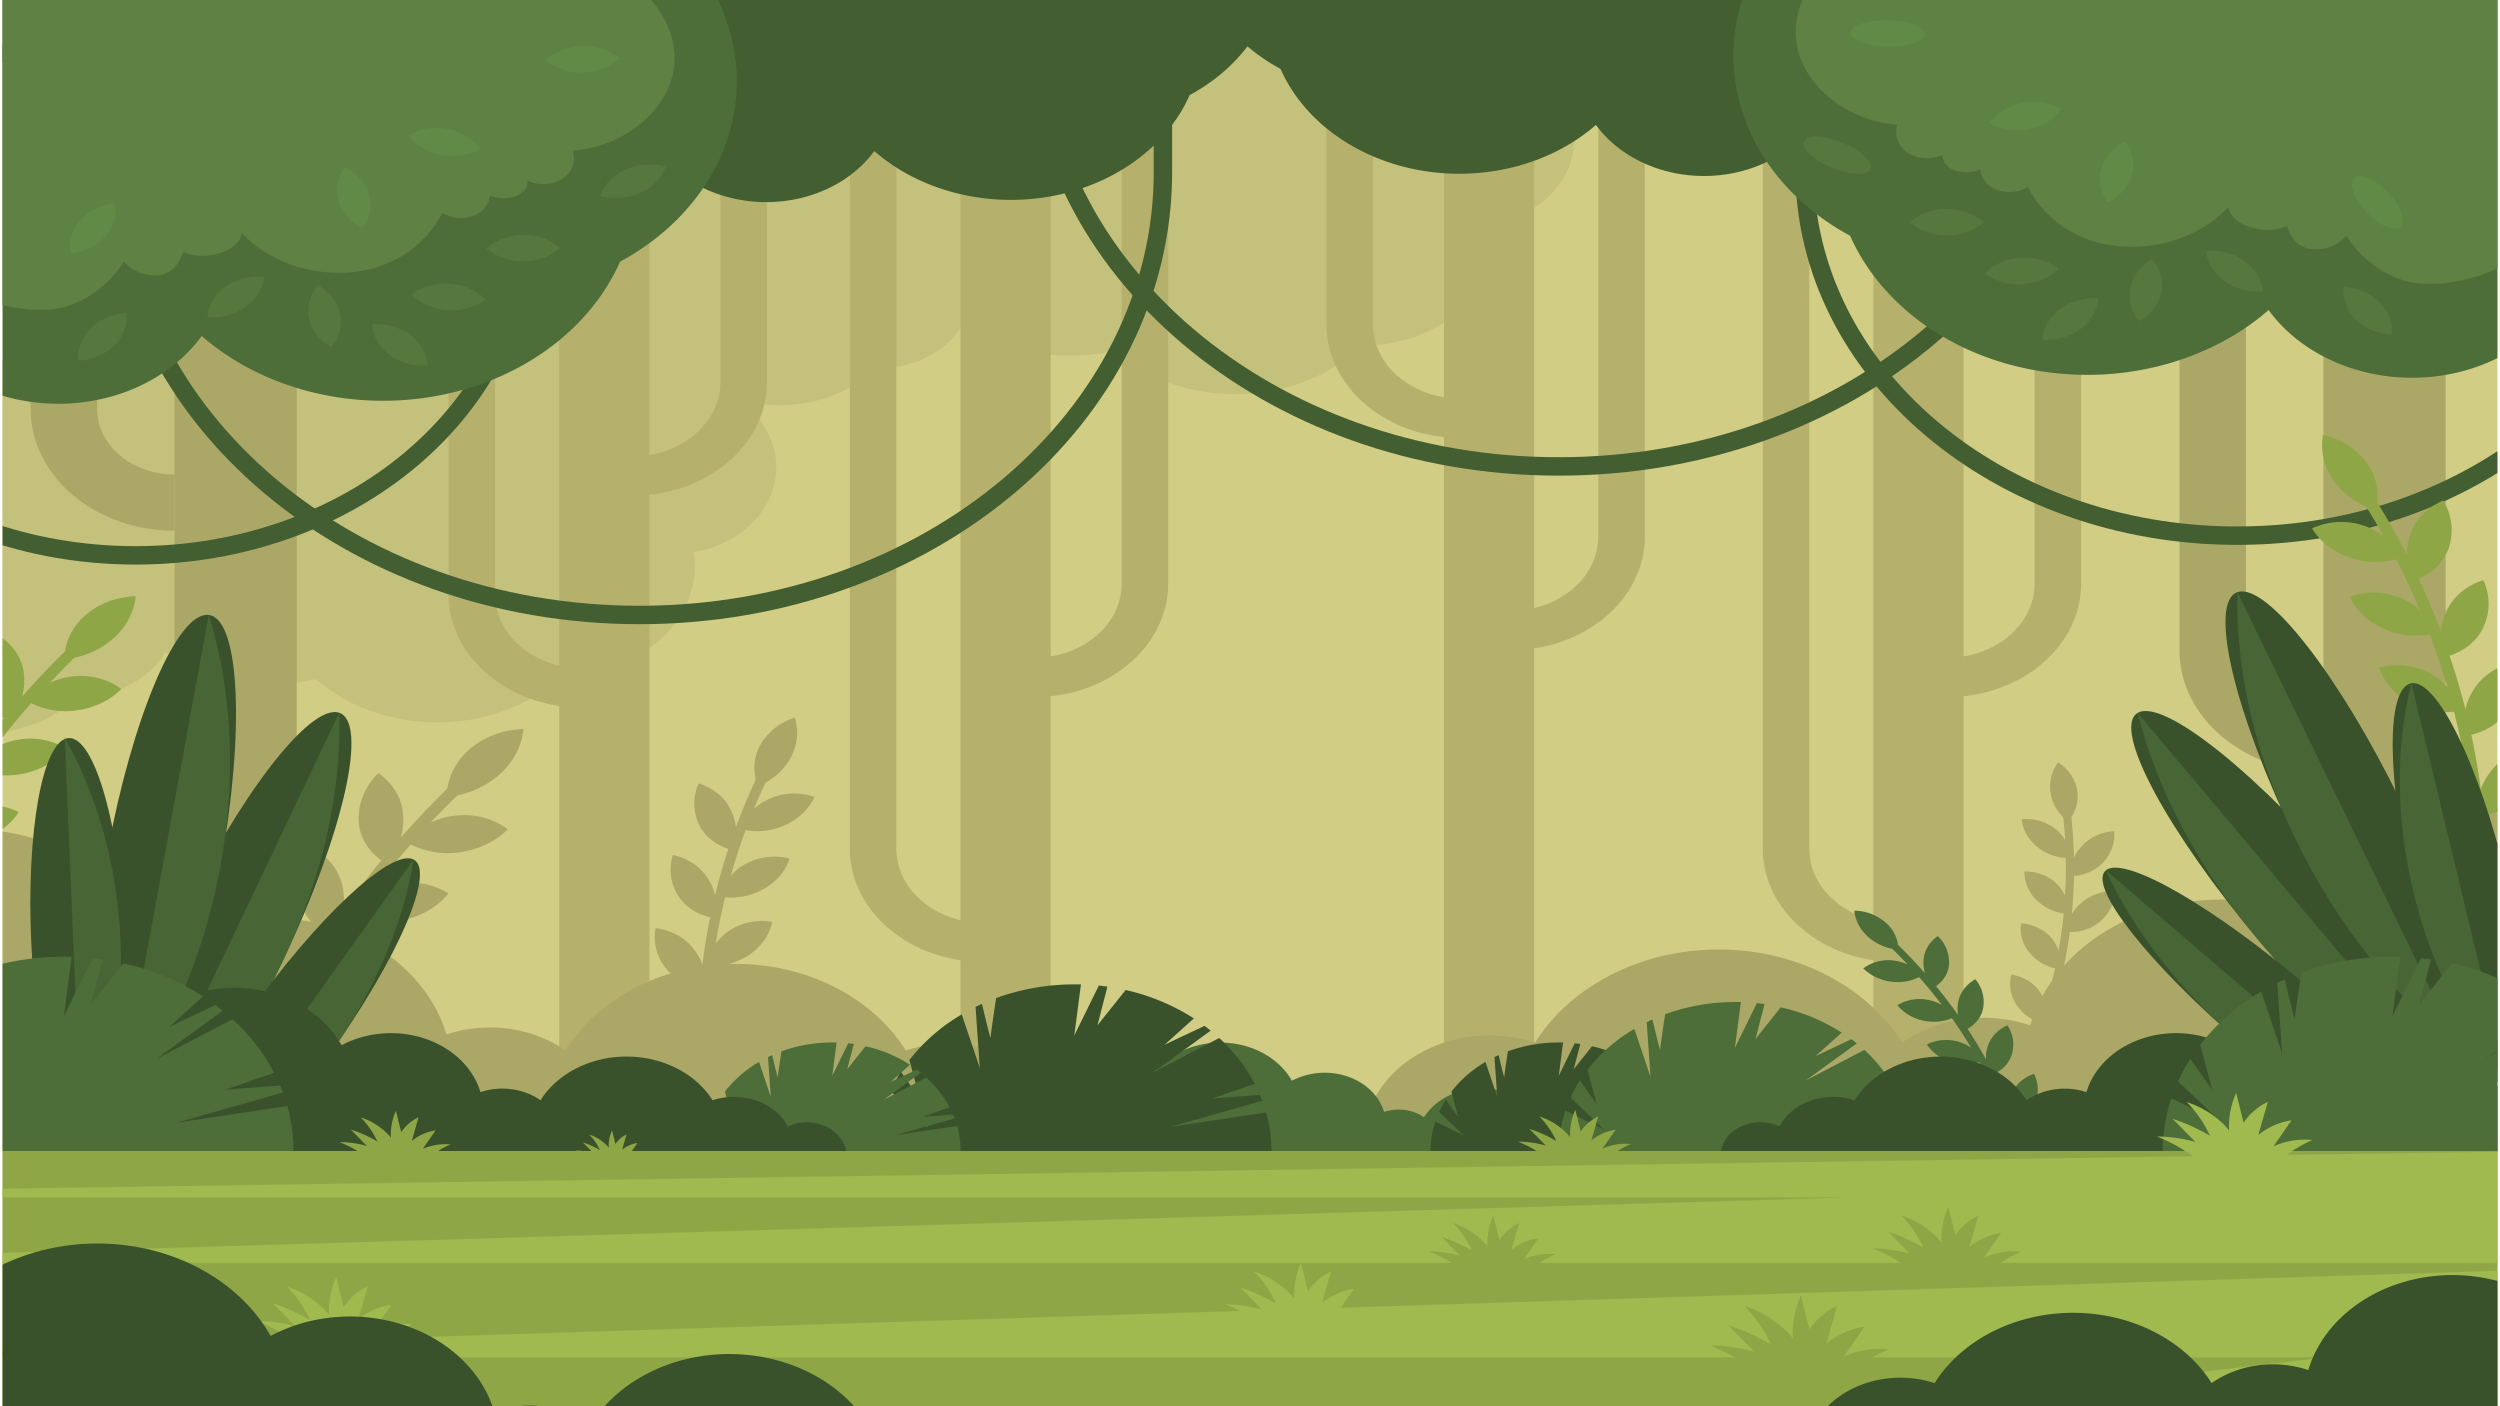 <svg xmlns="http://www.w3.org/2000/svg" xmlns:xlink="http://www.w3.org/1999/xlink" width="1920" height="1080" viewBox="0 0 1920 1080">
  <defs>
    <clipPath id="clip-path">
      <rect id="Rectangle_1385" data-name="Rectangle 1385" width="1920" height="1080" transform="translate(194 34)" fill="#fff" stroke="#707070" stroke-width="1"/>
    </clipPath>
    <clipPath id="clip-path-2">
      <rect id="Rectangle_1394" data-name="Rectangle 1394" width="1916" height="1080" transform="translate(0 0)" fill="none"/>
    </clipPath>
  </defs>
  <g id="Mask_Group_19" data-name="Mask Group 19" transform="translate(-194 -34)" clip-path="url(#clip-path)">
    <g id="OBJECTS" transform="translate(196 34)">
      <g id="Group_845" data-name="Group 845" transform="translate(0 0)" clip-path="url(#clip-path-2)">
        <rect id="Rectangle_1386" data-name="Rectangle 1386" width="1916" height="1080" transform="translate(0 0)" fill="#d1cd84"/>
        <path id="Path_1697" data-name="Path 1697" d="M1171.941,744.358c-56.809-.06-102.84-39.011-102.9-87.07V-79.164h35.746V657.4c.028,31.368,30.072,56.794,67.151,56.83Z" transform="translate(282.744 -5.487)" fill="#b5b16d"/>
        <path id="Path_1698" data-name="Path 1698" d="M1181.054,537.6v-30.24c37.093-.024,67.159-25.45,67.2-56.83V-32.078H1284V450.531c-.071,48.071-46.125,87.022-102.947,87.07Z" transform="translate(312.314 -2.223)" fill="#b5b16d"/>
        <rect id="Rectangle_1387" data-name="Rectangle 1387" width="69.321" height="1116.547" transform="translate(1436.736 -106.056)" fill="#b5b16d"/>
        <path id="Path_1699" data-name="Path 1699" d="M1245.1,653.26a29.957,29.957,0,0,1-9.243-21.946c9.445-.094,18.463,3.325,24.664,9.353a28.6,28.6,0,0,1,6.511,9.31q.894-14.494.562-29.052a38.151,38.151,0,0,1-21.958-8.51c-6.862-5.59-11.067-13.113-11.822-21.146a36.077,36.077,0,0,1,25.66,7.257,30.245,30.245,0,0,1,7.66,8.64q-.51-8.64-1.43-17.28c-11.9-11.986-13.507-29.034-4.009-42.465,15.224,10.041,19.556,27.958,10.213,42.25q1.685,15.53,1.992,31.082a35.41,35.41,0,0,1,6.638-9.526c5.9-6.341,14.71-10.266,24.23-10.8.9,8.942-2.368,17.828-9.115,24.754a33.556,33.556,0,0,1-21.728,9.461c-.153,9.807-.715,19.613-1.66,29.354a36.352,36.352,0,0,1,7.66-8.878,37.281,37.281,0,0,1,25.533-8.64c-.148,8.947-4.46,17.485-12,23.76a34.639,34.639,0,0,1-22.724,7.56q-1.992,14.58-5.107,29.009a38.536,38.536,0,0,1,8.707-8.165,38.151,38.151,0,0,1,26.324-6.48c-1.225,8.866-6.515,16.972-14.732,22.572a35.662,35.662,0,0,1-23.516,5.594q-3.728,14.342-8.553,28.469a40.06,40.06,0,0,1,9.651-7.409,38.818,38.818,0,0,1,26.962-4.32c-2.279,8.733-8.512,16.363-17.362,21.255a36.313,36.313,0,0,1-24.052,3.586,401.49,401.49,0,0,1-45.141,84.694l-5.49-2.722a393.4,393.4,0,0,0,49.252-96.466,33.983,33.983,0,0,1-17.873-13.63,28.447,28.447,0,0,1-4.008-23.263c9.272,1.509,17.3,6.369,21.984,13.306a26.386,26.386,0,0,1,4.187,10.217q4.238-14.04,7.379-28.3a35.536,35.536,0,0,1-19.533-12.01,28.887,28.887,0,0,1-6.587-22.572c9.391.715,17.943,4.865,23.413,11.362a27.231,27.231,0,0,1,5.387,9.806q2.553-14.321,4.009-28.771a37.137,37.137,0,0,1-20.936-10.3Z" transform="translate(316.9 37.94)" fill="#aba867"/>
        <path id="Path_1700" data-name="Path 1700" d="M-160.975,434.723c-3.623,44.364,34.724,83.263,86.964,88.214A114.3,114.3,0,0,0-37.525,520.6C-21.712,534.4-.711,543.1,21.864,545.207c31.926,3.042,63.587-7.344,84.743-27.8,38.131.637,70.557-23.406,74.81-55.469a53.413,53.413,0,0,0,0-14.839c21.613-3.6,39.071-17.06,45.309-34.933s.221-37.2-15.614-50.15a59,59,0,0,0,2.094-9.5c2.273-17-3.539-34.067-16.154-47.438s-31-21.949-51.1-23.842a88.449,88.449,0,0,0-13.073-.281c-11.605-16.713-32.711-27.062-55.621-27.274s-44.279,9.743-56.314,26.237c-15.824-13.777-36.82-22.467-59.389-24.581-44.756-4.273-87.209,17.767-102.973,53.46-24.978,13.461-41.4,35.772-44.656,60.674-3.184,23.8,5.969,47.6,25.1,65.254Z" transform="translate(-48.758 17.581)" fill="#c4c17c"/>
        <path id="Path_1701" data-name="Path 1701" d="M67.513,396.773c-2.89,35.505,14.674,70,47.156,92.621s75.878,30.566,116.508,21.34c25.352,22,60.409,34.038,96.711,33.217s70.55-14.427,94.477-37.537c28.476.5,55.8-9.512,74.844-27.428s27.925-41.96,24.324-65.862c28.675-4.776,51.838-22.634,60.114-46.346s.293-49.35-20.717-66.536c8.388-26.544,1.184-54.882-19.363-76.162s-51.931-32.909-84.351-31.255c-15.446-22.125-43.437-35.812-73.808-36.09s-58.706,12.892-74.715,34.729c-31.112-27.016-76.4-38.689-120.031-30.937S109.117,194.376,93.479,229.7c-32.351,17.513-53.913,46.214-58.919,78.429s7.053,64.655,32.953,88.647Z" transform="translate(9.358 10.863)" fill="#c4c17c"/>
        <path id="Path_1702" data-name="Path 1702" d="M323.889,198.928c-2.186,26.765,11.054,52.773,35.542,69.82s57.206,23.03,87.831,16.062c19.074,16.613,45.485,25.727,72.852,25.141s53.2-10.821,71.254-28.23c21.49.381,42.109-7.178,56.474-20.7s21.051-31.676,18.311-49.711c21.619-3.6,39.082-17.068,45.315-34.947s.2-37.207-15.646-50.157c5.747-18.142,1.854-37.5-10.661-53.017S652.753,47.545,630.688,45.46a91.47,91.47,0,0,0-13.073-.259c-11.586-16.728-32.69-27.095-55.606-27.316s-44.294,9.736-56.328,26.236C482.232,23.749,448.092,14.945,415.2,20.788s-59.967,25.518-71.751,52.148c-24.412,13.186-40.685,34.827-44.458,59.121s5.342,48.756,24.9,66.829Z" transform="translate(79.237 1.239)" fill="#c4c17c"/>
        <path id="Path_1703" data-name="Path 1703" d="M552.387,161.01c-2.864,35.483,14.7,69.953,47.156,92.557s75.82,30.559,116.431,21.362c25.352,22,60.409,34.038,96.711,33.218s70.55-14.428,94.477-37.538c50.645.942,93.782-30.943,99.475-73.526a69.534,69.534,0,0,0-.179-19.678c28.682-4.768,51.853-22.629,60.125-46.346s.274-49.359-20.754-66.535c8.431-26.558,1.243-54.927-19.316-76.227s-51.977-32.932-84.423-31.254C928.3-62.916,904.168-76.186,877.009-78.75c-33.332-3.176-65.837,10.211-83.441,34.366C772.584-62.662,744.736-74.193,714.8-77c-59.307-5.63-115.547,23.566-136.472,70.848-32.381,17.514-53.963,46.235-58.966,78.473s7.084,64.7,33.024,88.69Z" transform="translate(137.342 -5.49)" fill="#c4c17c"/>
        <rect id="Rectangle_1388" data-name="Rectangle 1388" width="93.832" height="955.757" transform="translate(132.046 -46.678)" fill="#aba867"/>
        <path id="Path_1704" data-name="Path 1704" d="M127.14,410.658c-61.033-.071-110.486-41.917-110.556-93.55V-43.612H67.649v360.72c.028,27.789,26.643,50.314,59.491,50.35Z" transform="translate(4.906 -3.023)" fill="#aba867"/>
        <rect id="Rectangle_1389" data-name="Rectangle 1389" width="93.832" height="1219.514" transform="translate(1782.422 -125.086)" fill="#aba867"/>
        <path id="Path_1705" data-name="Path 1705" d="M1432.833,601.092c-61.044-.059-110.511-41.908-110.582-93.55V-116.978h51.065V507.543c.042,27.793,26.664,50.314,59.516,50.35Z" transform="translate(349.589 -8.107)" fill="#aba867"/>
        <path id="Path_1706" data-name="Path 1706" d="M1337.24,266.64h664.69V412.483c0,155.288-148.8,281.177-332.358,281.189h0c-183.489,0-332.29-125.853-332.332-281.124Z" transform="translate(46.669 -282.278)" fill="none" stroke="#435e31" stroke-miterlimit="10" stroke-width="14.14"/>
        <path id="Path_1707" data-name="Path 1707" d="M373.481,545.235c-56.809-.048-102.852-38.989-102.922-87.048V-24.422H306.3V458.187c.042,31.359,30.082,56.772,67.151,56.808Z" transform="translate(71.953 -1.693)" fill="#b5b16d"/>
        <path id="Path_1708" data-name="Path 1708" d="M382.568,392.908v-30.24c37.083-.036,67.134-25.458,67.176-56.83V-176.77H485.49V305.839C485.433,353.906,439.387,392.861,382.568,392.908Z" transform="translate(101.522 -12.251)" fill="#b5b16d"/>
        <rect id="Rectangle_1390" data-name="Rectangle 1390" width="69.321" height="955.757" transform="translate(427.484 -44.345)" fill="#b5b16d"/>
        <path id="Path_1709" data-name="Path 1709" d="M915.989,503.825c56.8-.06,102.826-39,102.9-87.048V-65.832H983.14V416.777c-.042,31.359-30.082,56.772-67.151,56.808Z" transform="translate(242.339 -4.563)" fill="#b5b16d"/>
        <path id="Path_1710" data-name="Path 1710" d="M906.882,351.475v-30.24c-37.079-.024-67.134-25.44-67.176-56.808V-218.16H803.96V264.427C804.044,312.481,850.079,351.416,906.882,351.475Z" transform="translate(212.765 -15.12)" fill="#b5b16d"/>
        <rect id="Rectangle_1391" data-name="Rectangle 1391" width="69.321" height="955.757" transform="translate(1176.253 867.132) rotate(180)" fill="#b5b16d"/>
        <path id="Path_1711" data-name="Path 1711" d="M617.275,744.358c-56.819-.048-102.866-39-102.922-87.07V-79.164H550.1V657.4c.042,31.371,30.093,56.794,67.176,56.83Z" transform="translate(136.312 -5.487)" fill="#b5b16d"/>
        <path id="Path_1712" data-name="Path 1712" d="M626.382,537.6v-30.24c37.079-.036,67.123-25.462,67.151-56.83V-32.078h35.746V450.531c-.056,48.059-46.088,87.01-102.9,87.07Z" transform="translate(165.886 -2.223)" fill="#b5b16d"/>
        <rect id="Rectangle_1392" data-name="Rectangle 1392" width="69.321" height="1116.547" transform="translate(735.637 -106.056)" fill="#b5b16d"/>
        <path id="Path_1713" data-name="Path 1713" d="M960.281,842.764c-2.8-16.585-15.053-30.949-32.774-38.429a70.117,70.117,0,0,0-56,.953c-19.534-36.856-69.757-54.322-114.284-39.744-25.7-40.911-76-66.481-130.765-66.481s-105.061,25.57-130.765,66.481c-25.469-17.913-60.469-22.626-91.254-12.29-11.049-36.87-42.3-67.034-84.056-81.137s-88.971-10.438-127,9.857c-30.039-53.3-93.609-87.257-163.409-87.285-80.428.024-151.221,44.875-173.877,110.16-56.875,7.464-98.838,48.877-98.862,97.567a85.632,85.632,0,0,0,10.21,40.279Z" transform="translate(-63.559 41.216)" fill="#aba867"/>
        <path id="Path_1714" data-name="Path 1714" d="M757.5,844.021c3.026-17.876,16.23-33.357,35.329-41.423a75.61,75.61,0,0,1,60.367,1.009c21.08-39.709,75.2-58.526,123.195-42.833,27.776-44.031,81.97-71.531,140.965-71.531s113.19,27.5,140.965,71.531c27.459-19.29,65.171-24.367,98.352-13.241,11.889-39.754,45.57-72.285,90.587-87.492s95.92-11.252,136.908,10.64c34.842-61.849,111.2-99.085,191.924-93.6s149.071,52.564,171.788,118.328c38.762,5.065,72.512,25.137,91.265,54.279s20.363,64.017,4.354,94.307Z" transform="translate(200.5 39.959)" fill="#aba867"/>
        <path id="Path_1715" data-name="Path 1715" d="M1070.832,832.083c-.946-5.564-5.058-10.381-11-12.89a23.541,23.541,0,0,0-18.792.319c-6.543-12.354-23.375-18.211-38.3-13.327C994.1,792.468,977.229,783.9,958.858,783.9s-35.243,8.57-43.878,22.287c-8.546-6.024-20.3-7.607-30.639-4.126-3.691-12.383-14.173-22.52-28.191-27.261a54.633,54.633,0,0,0-42.636,3.307c-10.848-19.258-34.623-30.851-59.758-29.139s-46.412,16.373-53.479,36.85c-19.1,2.485-33.2,16.395-33.192,32.746a28.56,28.56,0,0,0,3.421,13.5Z" transform="translate(176.631 51.897)" fill="#4e6e39"/>
        <path id="Path_1716" data-name="Path 1716" d="M756.307,816.424l70.419-20.045c-.562-1.534-1.174-3.046-1.813-4.557l-36.384,2.786,32.4-11.232a128.916,128.916,0,0,0-27.294-35.186l-50.248,26.158,43.686-31.817c-1.532-1.253-3.115-2.462-4.7-3.65l-30.639,14.429,22.443-20.153a163.572,163.572,0,0,0-52.418-21.838L700.109,738.47l7.66-29.722c-2.17-.3-4.366-.583-6.587-.821l-18.843,38.34,5.106-39.247h-5.106a174.709,174.709,0,0,0-60.053,10.5c-2.247,15.12-4.264,29.009-4.264,30.391s-3.243-11.837-6.587-25.92c-1.66.756-3.319,1.512-4.928,2.311l3.243,46.807-13.864-41.04a142.192,142.192,0,0,0-40.188,34.97l7.966,29.743-14.477-20.628a116.839,116.839,0,0,0-8.017,14.753l29,27.518-33.422-16.33a109.081,109.081,0,0,0-5.694,34.884H833.747a109.808,109.808,0,0,0-4.085-29.613Z" transform="translate(140.722 49.001)" fill="#3a522b"/>
        <path id="Path_1717" data-name="Path 1717" d="M1178.007,738.575a35.236,35.236,0,0,1-20.273-11.9,33.14,33.14,0,0,1,23.72-4.083,33.837,33.837,0,0,1,10.494,3.91q-8.3-10.951-17.515-21.427a36.414,36.414,0,0,1-21.269,3.521,37.063,37.063,0,0,1-21.626-10.2,32.4,32.4,0,0,1,23.158-6.048,35.381,35.381,0,0,1,10.928,3.024c-3.8-4.039-7.66-8.014-11.694-11.923-16.177-3.483-27.934-15.3-29.235-29.376a37.053,37.053,0,0,1,24.154,9.245,27.462,27.462,0,0,1,9.4,16.978q10.8,10.584,20.656,21.773a27.3,27.3,0,0,1-1.072-9.871c.371-7.244,4.351-14.017,10.953-18.641a27.919,27.919,0,0,1,8.63,21.989c-.549,6.417-4.151,12.372-9.983,16.5q8.91,10.8,16.9,22.118a26.778,26.778,0,0,1,.153-9.871c1.243-7.166,6.01-13.553,13.124-17.582a26.919,26.919,0,0,1,5.923,22.594c-1.315,6.332-5.608,11.944-11.9,15.552q7.659,11.513,14.17,23.414a27.679,27.679,0,0,1,1.3-9.806c2.1-7.024,7.605-12.971,15.166-16.373a26.453,26.453,0,0,1,3.192,22.961c-2.058,6.192-7,11.414-13.685,14.472q6.153,12.074,11.337,24.494a27.667,27.667,0,0,1,2.553-9.655c2.9-6.809,9.083-12.257,17-14.99a26.316,26.316,0,0,1,.485,23.134c-2.8,5.975-8.319,10.746-15.32,13.241a333.537,333.537,0,0,1,19.4,81.648l-5.668.432a332.413,332.413,0,0,0-23.669-92.038,37.2,37.2,0,0,1-21.549-1.944,32.325,32.325,0,0,1-17.03-15.12,33.626,33.626,0,0,1,24.2,0,31.712,31.712,0,0,1,9.37,5.594q-5.592-12.118-12.1-23.89a37.165,37.165,0,0,1-21.652-.108,33.829,33.829,0,0,1-18.715-13.522,33.474,33.474,0,0,1,24.077-2.16,32.5,32.5,0,0,1,9.958,4.752q-6.919-11.578-14.834-22.723a36.875,36.875,0,0,1-21.626,1.9Z" transform="translate(297.436 45.332)" fill="#4e6e39"/>
        <path id="Path_1718" data-name="Path 1718" d="M572.3,820.013l45.831-12.96c-.358-.994-.766-1.987-1.174-2.981l-23.669,1.836,21.09-7.322a84.245,84.245,0,0,0-17.873-22.9L563.9,792.668l28.392-20.758-3.064-2.376-19.915,9.4,14.6-13.111a105.568,105.568,0,0,0-34.086-14.191L535.714,769.3l5.107-19.44c-1.43-.194-2.86-.389-4.289-.54l-12.281,24.97,3.345-25.553H524.25a113.6,113.6,0,0,0-39.065,6.8c-1.455,9.807-2.783,18.9-2.783,19.807s-2.119-7.711-4.289-16.913q-1.609.713-3.217,1.49l2.119,30.478L468,763.659a92.026,92.026,0,0,0-26.171,22.766l5.106,19.44-9.473-13.327a78.543,78.543,0,0,0-5.106,9.612l18.894,17.906L429.5,809.429a71.041,71.041,0,0,0-3.7,22.7H622.78a71.039,71.039,0,0,0-2.553-19.267Z" transform="translate(112.934 51.892)" fill="#4e6e39"/>
        <path id="Path_1719" data-name="Path 1719" d="M1013.692,820.013l45.959-12.96c-.383-.994-.766-1.987-1.2-2.981l-23.669,1.836,21.09-7.322A83.766,83.766,0,0,0,1038,775.69l-32.682,16.978,28.418-20.714c-1-.8-2.017-1.6-3.064-2.376l-19.966,9.4,14.6-13.111a105.663,105.663,0,0,0-34.086-14.234L977.129,769.3l5.106-19.44c-1.43-.194-2.86-.389-4.289-.54l-12.281,24.97,3.345-25.553h-3.345a113.748,113.748,0,0,0-39.09,6.8c-1.455,9.806-2.758,18.9-2.758,19.807s-2.119-7.711-4.315-16.913c-1.072.475-2.145.972-3.192,1.49L918.4,790.4l-9.013-26.741a91.9,91.9,0,0,0-26.145,22.766l5.107,19.44-9.473-13.327a78.544,78.544,0,0,0-5.107,9.612l18.869,17.906-21.754-10.627a71.765,71.765,0,0,0-3.7,22.7H1064.2a72.068,72.068,0,0,0-2.553-19.267Z" transform="translate(229.456 51.892)" fill="#3a522b"/>
        <path id="Path_1720" data-name="Path 1720" d="M1146.473,817.512l63.014-17.928c-.511-1.382-1.072-2.743-1.634-4.082l-32.63,2.484,28.979-10.022a115.145,115.145,0,0,0-24.409-31.493l-44.937,23.393,39.167-28.382c-1.379-1.123-2.783-2.16-4.213-3.262l-27.448,12.96,20.069-18.014a146,146,0,0,0-46.827-19.44L1096.224,748l6.945-26.762c-1.966-.281-3.932-.518-5.9-.734l-16.877,34.3,4.6-35.122h-4.6a156.258,156.258,0,0,0-53.619,9.374c-2.017,13.457-3.8,25.92-3.8,27.194s-2.911-10.584-5.924-23.242c-1.481.67-2.936,1.361-4.392,2.16l2.885,41.861-12.383-36.72a126.9,126.9,0,0,0-35.95,31.277l7.124,26.59-13-18.274a106.521,106.521,0,0,0-7.175,13.176L980.1,817.706l-29.9-14.623A98.11,98.11,0,0,0,945.1,834.3h270.646a97.255,97.255,0,0,0-3.652-26.654Z" transform="translate(250.024 49.879)" fill="#4e6e39"/>
        <path id="Path_1721" data-name="Path 1721" d="M42.421,564.428c13.308-2.808,24.942-9.638,32.707-19.2a53.6,53.6,0,0,0-38.3-6.588,54.549,54.549,0,0,0-16.9,6.242q13.4-17.647,28.239-34.56a58.754,58.754,0,0,0,34.29,5.659c13.619-1.7,26.037-7.546,34.929-16.438-10.156-7.732-23.813-11.3-37.354-9.763a56.847,56.847,0,0,0-17.515,4.968Q71.707,485,81.358,475.522c26-5.657,44.9-24.644,47.057-47.282-27.862.893-50.823,18.788-54.155,42.206q-17.439,17.042-33.192,35.078a43.689,43.689,0,0,0,1.685-15.9c-.594-11.69-7.037-22.614-17.72-30.046-9.979,9.87-14.977,22.661-13.915,35.618.9,10.343,6.7,19.939,16.086,26.611Q12.854,539.286-.065,557.494a43.378,43.378,0,0,0-.2-15.919c-2.014-11.555-9.7-21.854-21.166-28.361-8.715,10.615-12.153,23.7-9.575,36.439,2.142,10.207,9.066,19.25,19.2,25.078q-12.23,18.554-22.852,37.757a43.828,43.828,0,0,0-2.119-15.811c-3.376-11.322-12.251-20.909-24.435-26.4A42.555,42.555,0,0,0-66.322,607.3c3.327,9.971,11.273,18.383,22.035,23.328q-9.907,19.44-18.281,39.528a44.545,44.545,0,0,0-3.958-15.573C-71.213,643.57-81.195,634.749-94,630.308a42.432,42.432,0,0,0-.792,37.325c4.5,9.648,13.41,17.351,24.716,21.363A538.232,538.232,0,0,0-101.4,820.755l9.166.691a533.677,533.677,0,0,1,38.3-148.414,59.562,59.562,0,0,0,34.7-3.153c12.337-5.025,22.08-13.69,27.4-24.365a54.392,54.392,0,0,0-39.039,0,50.334,50.334,0,0,0-15.09,9.029q8.962-19.44,19.481-38.513a59.845,59.845,0,0,0,34.9-.194c12.892-3.9,23.647-11.661,30.231-21.816A54.225,54.225,0,0,0-.218,590.694a52.672,52.672,0,0,0-16.06,7.69Q-5.07,579.7,7.671,561.663a59.628,59.628,0,0,0,34.75,2.765Z" transform="translate(-26.242 29.68)" fill="#8fa647"/>
        <path id="Path_1722" data-name="Path 1722" d="M275.042,670.488c14.344-3.027,26.885-10.387,35.26-20.693a57.725,57.725,0,0,0-41.286-7.106,58.914,58.914,0,0,0-18.23,6.8q14.451-19.03,30.46-37.238a63.464,63.464,0,0,0,36.869,6.113c14.676-1.844,28.056-8.148,37.635-17.734-10.929-8.315-25.618-12.16-40.188-10.519a61.288,61.288,0,0,0-19.022,5.27q9.907-10.519,20.426-20.736c28.135-6.072,48.582-26.618,50.861-51.106-30.053,1.027-54.783,20.355-58.367,45.619q-18.766,18.4-35.873,37.843a47.148,47.148,0,0,0,1.813-17.15c-.624-12.593-7.538-24.37-19.022-32.4-10.74,10.626-16.13,24.391-15.013,38.34.979,11.146,7.229,21.487,17.337,28.685q-15.473,18.814-29.363,38.47a46.843,46.843,0,0,0-.255-17.28c-2.153-12.462-10.447-23.568-22.826-30.564-9.349,11.462-13.016,25.568-10.213,39.29,2.3,11.005,9.758,20.758,20.681,27.043q-13.149,20-24.639,40.694a47.238,47.238,0,0,0-2.272-17.042c-3.71-12.193-13.335-22.493-26.5-28.361a45.961,45.961,0,0,0-5.566,39.938c3.6,10.746,12.17,19.81,23.771,25.142q-10.7,21-19.711,42.6a47.436,47.436,0,0,0-4.289-16.783c-5.048-11.845-15.791-21.326-29.567-26.093a45.679,45.679,0,0,0-.817,40.241c4.828,10.4,14.425,18.705,26.6,23.025a580.221,580.221,0,0,0-33.729,141.955l9.856.756A575.069,575.069,0,0,1,171.048,787.5a64.326,64.326,0,0,0,37.431-3.412C221.8,778.71,232.335,769.4,238.1,757.9a58.774,58.774,0,0,0-42.1,0,54.92,54.92,0,0,0-16.264,9.72q9.7-21.082,20.937-41.429A64.6,64.6,0,0,0,238.3,726c13.927-4.21,25.546-12.595,32.656-23.566a58.342,58.342,0,0,0-41.873-3.607,56.849,56.849,0,0,0-17.337,8.294q12.1-20.11,25.813-39.55a64.2,64.2,0,0,0,37.482,2.916Z" transform="translate(32.209 36.285)" fill="#aba867"/>
        <path id="Path_1723" data-name="Path 1723" d="M480.41,647.252c9.9-5.5,17.088-13.873,20.2-23.544a46.619,46.619,0,0,0-33.448,3.866A40.889,40.889,0,0,0,455.49,636.8q4.979-17.626,11.388-34.992a51.086,51.086,0,0,0,29.9-3.65c10.548-4.659,18.72-12.417,22.979-21.816A46.854,46.854,0,0,0,486,577.376a43.435,43.435,0,0,0-12.766,8.23q4.187-10.174,8.885-20.218c19.384-10.882,28.429-31,22.494-50.026-22.415,7.472-35.09,27.617-29.9,47.52q-8.451,18.122-15.32,36.72a38.7,38.7,0,0,0-3.983-13.392c-4.4-9.39-13.313-16.755-24.511-20.261a36.83,36.83,0,0,0,.613,32.4c4.22,8.222,12.183,14.655,22.086,17.842q-5.821,17.69-10.213,35.662a39.688,39.688,0,0,0-5.541-12.96c-5.522-8.943-15.263-15.488-26.809-18.014a36.9,36.9,0,0,0,4.494,32.033c5.172,7.809,13.855,13.519,24.077,15.833q-3.677,18.057-5.924,36.309a41.8,41.8,0,0,0-7.047-12.4c-6.576-8.4-17.048-14.061-28.826-15.574-2.213,11,.757,22.286,8.273,31.45,6.078,7.329,15.394,12.274,25.839,13.716q-1.532,18.274-1.609,36.72a43.561,43.561,0,0,0-8.477-11.75c-7.553-7.848-18.69-12.614-30.639-13.111-.925,11.131,3.357,22.123,11.924,30.607,6.917,6.786,16.774,10.929,27.345,11.491a459.652,459.652,0,0,0,18.945,114.718l7.66-1.642A453.255,453.255,0,0,1,438.2,759.011a47.691,47.691,0,0,0,27.269-10.951c8.4-7.043,13.462-16.437,14.247-26.417-11.726-.939-23.35,2.51-31.814,9.439a37.686,37.686,0,0,0-9.268,10.994c.485-12.053,1.455-24.106,2.911-36.094a49.266,49.266,0,0,0,28.418-8.64c9.19-6.295,15.346-15.213,17.311-25.078a46.025,46.025,0,0,0-32.809,6.631,39.466,39.466,0,0,0-10.545,10.152q2.885-17.928,7.2-35.683A50.446,50.446,0,0,0,480.41,647.252Z" transform="translate(103.768 35.718)" fill="#aba867"/>
        <path id="Path_1779" data-name="Path 1779" d="M192.168.082c107.615,6.615,195.9,31.2,197.193,54.9s-84.9,37.561-192.515,30.946S.944,54.735-.347,31.029,84.553-6.533,192.168.082Z" transform="translate(62.241 888.137) rotate(-68.09)" fill="#3a522b"/>
        <path id="Path_1724" data-name="Path 1724" d="M239.16,511.949,71.488,864.59c49.406-41.278,93.475-96.941,124.522-162.475S241.024,570.679,239.16,511.949Z" transform="translate(19.4 35.482)" fill="#486635"/>
        <path id="Path_1780" data-name="Path 1780" d="M161.745.736c90.867,6.979,165.633,28.18,167,47.353s-71.2,29.059-162.062,22.08S1.045,41.989-.317,22.815,70.878-6.243,161.745.736Z" transform="translate(104.587 916.7) rotate(-58.89)" fill="#3a522b"/>
        <path id="Path_1725" data-name="Path 1725" d="M289.3,617.352,97.627,886.013c46.725-28.08,91.2-68.58,126.846-118.5S281.665,665.412,289.3,617.352Z" transform="translate(26.3 42.787)" fill="#486635"/>
        <path id="Path_1781" data-name="Path 1781" d="M189.632-.514c105.4,2.892,191.306,24.8,191.871,48.943S297.079,89.791,191.677,86.9.371,62.094-.194,37.955,84.229-3.406,189.632-.514Z" transform="translate(52.033 841.862) rotate(-81.19)" fill="#3a522b"/>
        <path id="Path_1726" data-name="Path 1726" d="M139.254,441.713l-68.938,375.6c37.073-49.68,64.955-112.32,77.772-182.11S156.821,498.586,139.254,441.713Z" transform="translate(19.091 30.614)" fill="#486635"/>
        <path id="Path_1788" data-name="Path 1788" d="M34.975-.048C55.024.075,71.789,70.616,72.42,157.508S57.311,314.741,37.262,314.618.448,243.954-.183,157.062,14.926-.171,34.975-.048Z" transform="translate(15.965 568.268) rotate(-2.291)" fill="#3a522b"/>
        <path id="Path_1727" data-name="Path 1727" d="M37.35,529.967,50.474,844.074c20.988-45.23,32.12-99.749,29.694-158.134S62.065,573.815,37.35,529.967Z" transform="translate(10.388 36.73)" fill="#486635"/>
        <path id="Path_1728" data-name="Path 1728" d="M1458.47,461.606c-12.2-5.281-21.7-14.154-26.707-24.948a54.221,54.221,0,0,1,39.039.907,50.277,50.277,0,0,1,14.809,9.374q-8.349-19.764-18.281-39.053a59.813,59.813,0,0,1-34.929-1.037c-12.8-4.27-23.321-12.341-29.592-22.7a54.031,54.031,0,0,1,38.988-2.354,52.357,52.357,0,0,1,15.856,8.122q-6.332-11.275-13.2-22.334c-23.894-10.483-37.242-32.677-33.192-55.188,26.942,6.216,44.523,28.1,41.44,51.581q12.409,19.958,22.979,40.543a43.76,43.76,0,0,1,2.553-15.811c3.67-11.281,12.844-20.707,25.226-25.92a42.84,42.84,0,0,1,4.034,37.3c-3.627,9.909-11.843,18.154-22.775,22.853q9.319,19.742,17,39.96a45.263,45.263,0,0,1,4.468-15.466c5.009-10.857,15.211-19.417,28.086-23.566a42.318,42.318,0,0,1-.46,37.325c-4.8,9.532-13.956,17.018-25.379,20.758q6.894,20.412,12.153,41.148a46.294,46.294,0,0,1,6.281-14.991c6.312-10.389,17.527-18.032,30.869-21.038a42.546,42.546,0,0,1-4.877,37.066c-5.922,9.071-15.919,15.737-27.728,18.49q4.493,20.866,7.251,41.99a47.81,47.81,0,0,1,8.145-14.429c7.517-9.791,19.571-16.443,33.193-18.317,2.692,12.72-.617,25.825-9.217,36.5-6.955,8.535-17.691,14.33-29.771,16.071a527.606,527.606,0,0,1-4.749,134.222l-9.09-1.058a519.976,519.976,0,0,0,2.553-151.891,57.168,57.168,0,0,1-32.963-9.72c-10.715-7.216-17.928-17.507-20.273-28.922a53.407,53.407,0,0,1,38.044,7.452,45.746,45.746,0,0,1,12.282,11.664q-3.524-20.736-8.682-41.234a58.5,58.5,0,0,1-33.958-6.869c-11.51-6.259-19.905-15.874-23.592-27.022a54.1,54.1,0,0,1,38.733,4.169,47.582,47.582,0,0,1,13.583,10.584q-5.949-20.347-13.507-40.306a59.409,59.409,0,0,1-34.648-3.91Z" transform="translate(370.855 21.651)" fill="#8fa647"/>
        <path id="Path_1782" data-name="Path 1782" d="M26.473-.389C49.446,1.374,75.385,93.089,84.41,204.462S82.128,404.693,59.155,402.931,10.243,309.454,1.218,198.08,3.5-2.151,26.473-.389Z" transform="translate(1618.294 563.217) rotate(-35.42)" fill="#3a522b"/>
        <path id="Path_1729" data-name="Path 1729" d="M1296.84,512.07l260.432,309.744c-59.44-30.37-117.45-75.794-165.962-133.38S1311.164,569.548,1296.84,512.07Z" transform="translate(342.88 35.49)" fill="#486635"/>
        <path id="Path_1783" data-name="Path 1783" d="M20.483-.314C38.959,1.226,60.331,79.032,68.219,173.47s-.7,169.748-19.172,168.208S9.2,262.333,1.311,167.894,2.007-1.853,20.483-.314Z" transform="translate(1600.915 683.045) rotate(-44.62)" fill="#3a522b"/>
        <path id="Path_1730" data-name="Path 1730" d="M1277.509,625.089l260.56,223.344c-53.21-18.1-107.646-48.643-156.056-90.159S1298.215,670.319,1277.509,625.089Z" transform="translate(337.777 43.323)" fill="#486635"/>
        <path id="Path_1784" data-name="Path 1784" d="M30.852-.35C54.54.961,79.185,89.34,85.9,197.051S78.851,391.016,55.163,389.705,6.83,300.015.117,192.3,7.164-1.661,30.852-.35Z" transform="translate(1687.932 466.823) rotate(-22.32)" fill="#3a522b"/>
        <path id="Path_1731" data-name="Path 1731" d="M1357.458,425.25l170.66,351.6c-49.763-41.04-94.19-96.358-125.9-161.7S1356.1,484,1357.458,425.25Z" transform="translate(358.859 29.473)" fill="#486635"/>
        <path id="Path_1785" data-name="Path 1785" d="M30.065-.2c19.916.6,38.559,71.961,41.641,159.385s-10.564,157.807-30.479,157.2S2.668,244.432-.415,157.008,10.149-.8,30.065-.2Z" transform="translate(1820.47 530.909) rotate(-11.48)" fill="#3a522b"/>
        <path id="Path_1732" data-name="Path 1732" d="M1465,490.618l74.044,308.016c-32.886-39.83-58.725-90.72-72.513-147.9S1453.1,538.159,1465,490.618Z" transform="translate(384.931 34.003)" fill="#486635"/>
        <path id="Path_1733" data-name="Path 1733" d="M639.094,834.808c-1.5-8.322-7.682-15.51-16.581-19.276a35.637,35.637,0,0,0-28.177.333c-7.375-13.8-23.635-22.664-41.542-22.637a52.281,52.281,0,0,0-16.312,2.591c-13.006-20.649-38.41-33.548-66.068-33.548s-53.06,12.9-66.066,33.549c-12.871-9.048-30.553-11.433-46.112-6.22-5.555-18.643-21.336-33.9-42.44-41.039s-44.971-5.28-64.184,4.989c-16.355-28.966-52.135-46.4-89.958-43.822S91.8,734.344,81.13,765.148c-18.164,2.377-33.978,11.786-42.766,25.443a43.1,43.1,0,0,0-2.044,44.2Z" transform="translate(8.762 49.172)" fill="#3a522b"/>
        <path id="Path_1734" data-name="Path 1734" d="M1043.653,834.82c1.423-8.373,7.609-15.624,16.554-19.4a35.446,35.446,0,0,1,28.281.46c7.369-13.778,23.588-22.633,41.465-22.637a52.1,52.1,0,0,1,16.29,2.592c13.014-20.646,38.421-33.542,66.078-33.542s53.064,12.9,66.078,33.542c12.833-9.007,30.444-11.391,45.958-6.221,5.562-18.644,21.348-33.9,42.455-41.039s44.977-5.28,64.195,4.988c16.3-29.064,52.133-46.579,90.035-44s69.974,24.709,80.573,55.6c18.175,2.361,34,11.767,42.8,25.429a43.061,43.061,0,0,1,2.014,44.209Z" transform="translate(276.041 49.16)" fill="#3a522b"/>
        <path id="Path_1735" data-name="Path 1735" d="M1574.52,814.735l82.087-23.371c-.664-1.793-1.379-3.564-2.119-5.314l-42.384,3.262,37.763-13.09a150.089,150.089,0,0,0-31.814-41.04l-58.546,30.478,50.887-37.066c-1.787-1.469-3.6-2.873-5.464-4.32l-35.746,16.8,26.145-23.479a190.111,190.111,0,0,0-61.023-25.423l-25.252,31.644,9.038-34.56c-2.553-.367-5.106-.691-7.66-.95L1488.475,733l6.052-45.749c-1.992,0-3.983-.108-5.975-.108a203.4,203.4,0,0,0-69.985,12.226c-2.553,17.539-5.106,33.826-5.106,35.446s-3.779-13.8-7.66-30.24c-1.94.864-3.855,1.75-5.745,2.678l3.779,54.54L1387.7,713.927a165.386,165.386,0,0,0-46.827,40.759l9.268,34.668-16.928-23.76a138.086,138.086,0,0,0-9.37,17.28l33.831,32.076L1318.709,795.9a127.434,127.434,0,0,0-6.638,40.673h352.707a127.263,127.263,0,0,0-4.749-34.56Z" transform="translate(346.901 47.624)" fill="#4e6e39"/>
        <path id="Path_1736" data-name="Path 1736" d="M159.738,814.735l82.087-23.371c-.664-1.793-1.379-3.564-2.119-5.314l-42.384,3.262,37.737-13.09a149.106,149.106,0,0,0-31.814-41.04l-58.546,30.5,50.937-37.066c-1.787-1.469-3.626-2.873-5.49-4.32L154.4,741.1l26.12-23.479a189.739,189.739,0,0,0-61-25.423L94.272,723.842l9.039-34.56c-2.553-.367-5.107-.691-7.66-.95L73.616,733l6-45.749c-1.992,0-3.983-.108-6-.108A203.4,203.4,0,0,0,3.632,699.369c-2.553,17.539-4.953,33.826-4.953,35.446s-3.8-13.8-7.66-30.24c-1.915.864-3.83,1.75-5.719,2.678l3.753,54.54-16.137-47.866a165.391,165.391,0,0,0-46.827,40.759l9.294,34.668-16.954-23.76a137.912,137.912,0,0,0-9.345,17.28l33.78,31.86L-96.1,795.683a128.126,128.126,0,0,0-6.638,40.673H250a128.246,128.246,0,0,0-4.749-34.56Z" transform="translate(-26.594 47.624)" fill="#4e6e39"/>
        <rect id="Rectangle_1393" data-name="Rectangle 1393" width="1998.946" height="253.022" transform="translate(-44.767 883.98)" fill="#8fa647"/>
        <path id="Path_1737" data-name="Path 1737" d="M943.869,835.17A92.192,92.192,0,0,0,920.251,821.5a81.854,81.854,0,0,1,21.422,3.024l-12.664-12.83a102.765,102.765,0,0,1,20.758,9.353,64.635,64.635,0,0,0-13.021-18.835,50.6,50.6,0,0,1,23.643,15.811,45.307,45.307,0,0,1,3.983-20.887l4.136,16.589a33.727,33.727,0,0,1,13.507-11.6c-1.762,6.156-3.549,12.312-5.311,18.468a38.677,38.677,0,0,1,18.613-8.208l-10.06,14.472a44.34,44.34,0,0,1,21.728-3.5,67.921,67.921,0,0,0-23.337,16.675C970.3,838.108,957.3,837.092,943.869,835.17Z" transform="translate(243.465 55.247)" fill="#8fa647"/>
        <path id="Path_1738" data-name="Path 1738" d="M2205.9,1355.089V1192.83L206.949,1256.658v3.931H2035.236l-805.63,94.5Z" transform="translate(-251.716 -218.087)" fill="#a0ba50"/>
        <path id="Path_1739" data-name="Path 1739" d="M206.949,1143.568H1668.741L206.949,1187.546v6.286H2205.9V1107.95L206.949,1137.542Z" transform="translate(-251.716 -223.97)" fill="#a0ba50"/>
        <path id="Path_1740" data-name="Path 1740" d="M154.207,274.078h0c82.006,0,148.461-56.229,148.446-125.582V-58.843" transform="translate(41.237 -4.078)" fill="none" stroke="#aba867" stroke-miterlimit="10" stroke-width="40.4"/>
        <path id="Path_1741" data-name="Path 1741" d="M186.735,969.741a127.454,127.454,0,0,0-32.529-18.814,112.762,112.762,0,0,1,29.516,4.169l-17.337-17.669a142.138,142.138,0,0,1,28.571,12.96,89.272,89.272,0,0,0-17.873-25.92,70.075,70.075,0,0,1,32.426,21.665,62.166,62.166,0,0,1,5.464-28.75l5.694,22.853a46.33,46.33,0,0,1,18.613-15.984q-3.677,12.7-7.328,25.423A52.968,52.968,0,0,1,257.486,938.4l-13.813,19.915A60.951,60.951,0,0,1,273.6,953.5a93.4,93.4,0,0,0-32.145,22.961C223.145,973.8,205.221,972.4,186.735,969.741Z" transform="translate(41.237 63.581)" fill="#a0ba50"/>
        <path id="Path_1742" data-name="Path 1742" d="M227.42,835.2a90.244,90.244,0,0,0-23.158-13.392,79.8,79.8,0,0,1,21.013,2.959c-4.111-4.19-8.221-8.4-12.358-12.593a100.21,100.21,0,0,1,20.426,9.18,63.983,63.983,0,0,0-12.766-18.49,49.916,49.916,0,0,1,23.184,15.509,44.225,44.225,0,0,1,3.855-20.477l4.06,16.286A32.841,32.841,0,0,1,264.928,802.8l-5.106,18.1a37.921,37.921,0,0,1,18.256-8.035l-9.856,14.191a43.333,43.333,0,0,1,21.32-3.434,66.461,66.461,0,0,0-22.979,16.351C253.362,838.1,240.6,837.1,227.42,835.2Z" transform="translate(54.451 55.3)" fill="#8fa647"/>
        <path id="Path_1743" data-name="Path 1743" d="M362.68,835.939a58.838,58.838,0,0,0-14.937-8.64,52.519,52.519,0,0,1,13.532,1.9l-7.941-8.1a65.284,65.284,0,0,1,13.1,5.919,40.687,40.687,0,0,0-8.222-11.923,32.188,32.188,0,0,1,14.962,10,28.28,28.28,0,0,1,2.553-13.2c.868,3.5,1.736,7,2.553,10.5a20.988,20.988,0,0,1,8.528-7.344l-3.37,11.664a24.253,24.253,0,0,1,11.771-5.162l-6.358,9.137a28.013,28.013,0,0,1,13.737-2.16,42.441,42.441,0,0,0-14.758,10.519C379.429,837.8,371.207,837.149,362.68,835.939Z" transform="translate(92.328 56.27)" fill="#8fa647"/>
        <path id="Path_1744" data-name="Path 1744" d="M1341.044,837.245a126.826,126.826,0,0,0-32.529-18.814,113.678,113.678,0,0,1,29.516,4.126l-17.337-17.647a139.237,139.237,0,0,1,28.571,12.96,88.512,88.512,0,0,0-17.873-25.92c13.2,4.324,24.552,11.911,32.579,21.773a62.255,62.255,0,0,1,5.464-28.771q2.834,11.426,5.694,22.874a46.331,46.331,0,0,1,18.613-15.984q-3.677,12.7-7.328,25.4a53.357,53.357,0,0,1,25.533-11.275l-13.813,19.937a60.679,60.679,0,0,1,29.924-4.817,93.2,93.2,0,0,0-32.171,22.874C1377.454,841.306,1359.555,839.837,1341.044,837.245Z" transform="translate(345.962 54.403)" fill="#a0ba50"/>
        <path id="Path_1745" data-name="Path 1745" d="M773.639,956.873a120.9,120.9,0,0,0-30.945-17.906,106.72,106.72,0,0,1,28.086,3.953l-16.52-16.826a135.069,135.069,0,0,1,27.218,12.269,84.269,84.269,0,0,0-17.081-24.71,66.65,66.65,0,0,1,31.022,20.736,59.231,59.231,0,0,1,5.107-27.367l5.438,21.751a44.092,44.092,0,0,1,17.694-15.12l-6.97,24.192a50.485,50.485,0,0,1,24.384-10.8l-13.149,18.965a57.758,57.758,0,0,1,28.494-4.579,88.482,88.482,0,0,0-30.639,21.859C808.312,960.74,791.256,959.4,773.639,956.873Z" transform="translate(196.591 62.863)" fill="#a0ba50"/>
        <path id="Path_1746" data-name="Path 1746" d="M1166.973,916.635a120.738,120.738,0,0,0-30.945-17.928,107.488,107.488,0,0,1,28.086,3.974l-16.494-16.826a135.5,135.5,0,0,1,27.192,12.269,84.664,84.664,0,0,0-17.055-24.711,66.691,66.691,0,0,1,31,20.736,59.226,59.226,0,0,1,5.107-27.367l5.438,21.751a43.923,43.923,0,0,1,17.694-15.12l-6.97,24.192a50.463,50.463,0,0,1,24.409-10.8l-13.175,18.965a57.739,57.739,0,0,1,28.673-4.644,88.482,88.482,0,0,0-30.639,21.859C1201.647,920.566,1184.591,919.162,1166.973,916.635Z" transform="translate(300.427 60.074)" fill="#8fa647"/>
        <path id="Path_1747" data-name="Path 1747" d="M1074.34,990.419a145.972,145.972,0,0,0-37.252-21.6,129.559,129.559,0,0,1,33.805,4.774l-19.864-20.239a163.167,163.167,0,0,1,32.758,14.753,102.342,102.342,0,0,0-20.554-29.722c15.115,4.966,28.119,13.657,37.328,24.948a71.455,71.455,0,0,1,6.255-32.962q3.243,13.111,6.536,26.2a52.862,52.862,0,0,1,21.32-18.317q-4.161,14.624-8.426,29.139a61.179,61.179,0,0,1,29.362-12.96l-15.856,22.831a69.823,69.823,0,0,1,34.29-5.508,106.465,106.465,0,0,0-36.818,26.309C1116.035,995.064,1095.507,993.443,1074.34,990.419Z" transform="translate(274.308 64.481)" fill="#8fa647"/>
        <path id="Path_1748" data-name="Path 1748" d="M892.609,915.811a104.129,104.129,0,0,0-26.554-15.358,91.762,91.762,0,0,1,24.077,3.391l-14.145-14.407a116.644,116.644,0,0,1,23.337,10.5,73.108,73.108,0,0,0-14.63-21.168,57.2,57.2,0,0,1,26.58,17.777,50.423,50.423,0,0,1,4.468-23.479l4.647,18.662a37.615,37.615,0,0,1,15.167-12.96L929.58,899.5a43.533,43.533,0,0,1,20.911-9.2q-5.643,8.143-11.286,16.265a49.9,49.9,0,0,1,24.435-3.931,76.069,76.069,0,0,0-26.222,18.749C922.3,919.115,907.7,917.971,892.609,915.811Z" transform="translate(229.157 60.509)" fill="#8fa647"/>
        <path id="Path_1749" data-name="Path 1749" d="M311.08,239.794h804.277v176.45c0,187.887-180.044,340.2-402.138,340.2h0c-222.095,0-402.138-152.313-402.138-340.2Z" transform="translate(-224.226 -284.139)" fill="none" stroke="#435e31" stroke-miterlimit="10" stroke-width="14.14"/>
        <path id="Path_1750" data-name="Path 1750" d="M869.687,133.1h804.277v176.45c0,187.912-180.09,340.236-402.215,340.2h0c-222.095,0-402.138-152.313-402.138-340.2V133.1Z" transform="translate(-76.78 -291.534)" fill="none" stroke="#435e31" stroke-miterlimit="10" stroke-width="14.14"/>
        <path id="Path_1751" data-name="Path 1751" d="M86.012,319.948H685.593V451.492c0,140.036-134.2,253.582-299.753,253.606h-.025c-165.567,0-299.79-113.54-299.8-253.606V319.948Z" transform="translate(-283.642 -278.584)" fill="none" stroke="#435e31" stroke-miterlimit="10" stroke-width="14.14"/>
        <path id="Path_1752" data-name="Path 1752" d="M865.532-96.9c5.441-66.254-51.816-124.362-129.833-131.76a172,172,0,0,0-54.384,3.478c-23.605-20.586-54.952-33.57-88.649-36.72-47.652-4.534-94.907,10.967-126.488,41.494-56.984-.994-105.469,34.92-111.833,82.836a79.437,79.437,0,0,0,.2,22.162c-37.8,6.3-66.414,32.6-70.7,64.994-3.121,23.062,6.64,46.038,26.4,62.143-8.583,27.085-2.774,55.99,15.908,79.153s48.378,38.28,81.32,41.4a134.685,134.685,0,0,0,19.532.41c17.322,24.964,48.84,40.423,83.056,40.737s66.123-14.563,84.08-39.2c23.6,20.576,54.938,33.558,88.624,36.72,66.736,6.323,130.017-26.527,153.578-79.726C873.7,71.092,898.256,37.729,903.116.494c4.72-35.536-8.988-71.059-37.584-97.394Z" transform="translate(75.31 -18.206)" fill="#435e31"/>
        <path id="Path_1753" data-name="Path 1753" d="M566.719-31.059c7.187-87.865-68.755-164.911-172.217-174.722a227.71,227.71,0,0,0-72.1,4.622c-31.331-27.3-72.921-44.524-117.629-48.708C141.536-255.915,78.817-235.35,36.918-194.83c-75.591-1.3-139.9,46.34-148.344,109.9a104.691,104.691,0,0,0,.255,29.376c-50.142,8.373-88.1,43.26-93.807,86.227-4.063,30.546,8.881,60.954,35.031,82.3a109.848,109.848,0,0,0-4.187,18.9c-9.2,70.049,50.412,133.161,133.2,141.026a179.381,179.381,0,0,0,25.89.54c22.984,33.113,64.8,53.618,110.184,54.033s87.715-19.318,111.541-52c46.444,40.344,114.061,57.777,179.208,46.2S504.653,271.12,527.986,218.378C576.317,192.252,608.532,149.4,616,101.288S605.434,4.74,566.719-31.059Z" transform="translate(-53.778 -17.39)" fill="#4e6e39"/>
        <path id="Path_1754" data-name="Path 1754" d="M489.63-18.013c35.746,11.6,59.389,45.576,53.95,77.76s-39.371,59.076-77.594,61.711c2.909,7.793-.072,16.3-7.532,21.492a28.392,28.392,0,0,1-27.039,1.534c.843,11.815-16.571,16.675-29.005,11.275-.3,6.8-5.127,12.866-12.46,15.66a28.13,28.13,0,0,1-23.924-2.16c-12.945,24.775-37.482,42.228-69.117,45.49-32.45,3.055-64.464-8.281-84.666-29.981-3.115,14.926-29.924,22.14-45.244,14.256-2.809,8.64-7.915,16.5-18.281,17.863-10.637,1.26-21.193-2.722-27.192-10.26-11.975,18.641-33.524,35.6-58.521,36.914s-49.891-6.35-70.623-18.274-37.609-27.907-53.235-44.561c-37.354-40.154-57.933-82.9-43.865-132.581C-89.949-2.246-48.886-44.194,6.86-65.857,61.934-86.809,125.229-85.449,184.924-77.716S303.4-56.288,363.653-53.74c24.792,1.037,49.891.194,74.223,4.32S476.634-35.92,489.63-18.013Z" transform="translate(-28.29 -5.747)" fill="#5d8243"/>
        <path id="Path_1755" data-name="Path 1755" d="M253.41,241.206a44.383,44.383,0,0,0-29.311-8.273c.587,9.045,5.456,17.508,13.508,23.479a44.623,44.623,0,0,0,29.284,8.252c-.558-9.04-5.421-17.5-13.481-23.458Z" transform="translate(59.688 16.137)" fill="#54783d"/>
        <path id="Path_1756" data-name="Path 1756" d="M382.3,121.952c-9.507,4.191-16.613,11.449-19.711,20.131a46.461,46.461,0,0,0,30.793-2.137c9.507-4.186,16.621-11.435,19.736-20.111A46.219,46.219,0,0,0,382.3,121.952Z" transform="translate(96.248 8.188)" fill="#54783d"/>
        <path id="Path_1757" data-name="Path 1757" d="M276.552,92.794a45.805,45.805,0,0,0-30.435,4.514c5.585,7.745,14.627,13.258,25.079,15.291a45.992,45.992,0,0,0,30.454-4.491C296.077,100.342,287.022,94.817,276.552,92.794Z" transform="translate(65.5 6.372)" fill="#628a47"/>
        <path id="Path_1758" data-name="Path 1758" d="M227.306,141.227c-2.533-8.82-9.172-16.4-18.409-21.017a29.332,29.332,0,0,0-4.908,25.8c2.537,8.81,9.167,16.382,18.39,21a29.226,29.226,0,0,0,4.928-25.79Z" transform="translate(54.08 8.331)" fill="#628a47"/>
        <path id="Path_1759" data-name="Path 1759" d="M357.568,33.17c-10.7.25-20.828,4.144-28.086,10.8a43.988,43.988,0,0,0,28.811,9.44c10.716-.268,20.849-4.187,28.1-10.866A43.9,43.9,0,0,0,357.568,33.17Z" transform="translate(87.508 2.298)" fill="#628a47"/>
        <path id="Path_1760" data-name="Path 1760" d="M67.685,171.324c6.436-7.253,9.134-16.4,7.481-25.358-10.63,1.178-20.249,5.934-26.679,13.192s-9.128,16.4-7.483,25.364c10.637-1.167,20.262-5.928,26.682-13.2Z" transform="translate(11.228 10.116)" fill="#628a47"/>
        <path id="Path_1761" data-name="Path 1761" d="M153.443,222.042c8.218-5.826,13.3-14.217,14.094-23.263a44.833,44.833,0,0,0-29.528,7.721c-8.21,5.835-13.288,14.228-14.082,23.275a44.828,44.828,0,0,0,29.516-7.733Z" transform="translate(33.243 13.765)" fill="#54783d"/>
        <path id="Path_1762" data-name="Path 1762" d="M209.635,226.753c-1.843-8.931-7.886-16.849-16.749-21.946a29.711,29.711,0,0,0-6.923,25.525c1.861,8.95,7.922,16.883,16.8,21.995a29.642,29.642,0,0,0,6.868-25.574Z" transform="translate(49.461 14.195)" fill="#54783d"/>
        <path id="Path_1763" data-name="Path 1763" d="M321.878,168.791a43.388,43.388,0,0,0-28.392,10.282,44.942,44.942,0,0,0,56.938-.281,43.574,43.574,0,0,0-28.545-10Z" transform="translate(78.005 11.698)" fill="#54783d"/>
        <path id="Path_1764" data-name="Path 1764" d="M277.433,203.805a44.384,44.384,0,0,0-29.337,8.208c6.858,6.973,16.752,11.31,27.44,12.03a44.648,44.648,0,0,0,29.344-8.207c-6.846-6.989-16.75-11.33-27.448-12.031Z" transform="translate(66.023 14.117)" fill="#54783d"/>
        <path id="Path_1765" data-name="Path 1765" d="M73.359,249.693c6.931-6.921,10.256-15.92,9.217-24.948-10.678.646-20.6,4.906-27.516,11.816s-10.254,15.888-9.251,24.9c10.686-.615,20.623-4.861,27.55-11.772Z" transform="translate(12.575 15.576)" fill="#54783d"/>
        <path id="Path_1766" data-name="Path 1766" d="M760.975-115.525c-5.428-66.25,51.823-124.351,129.833-131.76a171.972,171.972,0,0,1,54.384,3.478c23.611-20.58,54.955-33.563,88.649-36.72,47.662-4.553,94.935,10.951,126.514,41.493,57.039-1.046,105.591,34.911,111.909,82.879a79.437,79.437,0,0,1-.2,22.162c37.741,6.319,66.3,32.586,70.6,64.93,3.079,23.022-6.668,45.946-26.375,62.035a84.149,84.149,0,0,1,3.14,14.148c7.005,52.83-37.945,100.46-100.394,106.38a134.261,134.261,0,0,1-19.507.41c-17.322,24.964-48.84,40.423-83.056,40.737s-66.123-14.563-84.081-39.2c-23.61,20.58-54.954,33.563-88.649,36.72-66.727,6.313-129.993-26.535-153.553-79.726-37.28-20.121-61.8-53.432-66.691-90.612-4.732-35.509,8.938-71.012,37.482-97.351Z" transform="translate(191.28 -19.497)" fill="#435e31"/>
        <path id="Path_1767" data-name="Path 1767" d="M1102.123-49.662c-7.186-87.876,68.767-164.933,172.243-174.744a227.709,227.709,0,0,1,72.155,4.622c31.318-27.305,72.9-44.528,117.6-48.708,63.229-6.035,125.938,14.538,167.826,55.058,75.639-1.383,140.035,46.274,148.472,109.879a105.651,105.651,0,0,1-.255,29.376c42.774,7.159,77.311,33.821,89.644,69.2s.421,73.63-30.919,99.278a112.85,112.85,0,0,1,4.187,18.792c5.011,37.46-9.82,74.877-40.512,102.208s-74.1,41.78-118.582,39.466c-22.984,33.113-64.8,53.617-110.184,54.033s-87.715-19.318-111.541-52c-46.439,40.376-114.077,57.834-179.25,46.267S1164.2,252.515,1140.856,199.753c-48.322-26.126-80.531-68.978-88-117.079s10.563-96.537,49.268-132.336Z" transform="translate(278.033 -18.68)" fill="#4e6e39"/>
        <path id="Path_1768" data-name="Path 1768" d="M1143.763-36.638c-35.746,11.6-59.414,45.576-53.95,77.76s39.371,59.076,77.568,61.711c-2.873,7.815.16,16.323,7.66,21.492a28.391,28.391,0,0,0,27.013,1.555c-.817,11.794,16.571,16.654,29.005,11.254.31,6.8,5.147,12.868,12.485,15.66a27.978,27.978,0,0,0,23.9-2.16c12.766,24.883,37.406,42.163,69.142,45.49,32.407,3.016,64.362-8.316,84.539-29.981,3.115,14.926,29.949,22.14,45.269,14.256,2.783,8.64,7.915,16.5,18.281,17.863,10.634,1.247,21.178-2.744,27.167-10.282,11.975,18.641,33.524,35.6,58.546,36.914s49.865-6.35,70.6-18.274,37.763-27.886,53.261-44.561c37.354-40.133,57.933-82.879,43.865-132.559-14.768-50.371-55.831-92.32-111.577-113.983-55.074-20.952-118.369-19.591-178.064-11.858S1330-74.913,1269.74-72.364c-24.818,1.037-49.891.194-74.223,4.32S1156.733-54.544,1143.763-36.638Z" transform="translate(288.02 -7.037)" fill="#5d8243"/>
        <path id="Path_1769" data-name="Path 1769" d="M1252.408,222.581a44.442,44.442,0,0,1,29.311-8.273c-.567,9.056-5.428,17.536-13.482,23.521a44.616,44.616,0,0,1-29.31,8.275c.56-9.058,5.422-17.54,13.481-23.522Z" transform="translate(327.591 14.846)" fill="#54783d"/>
        <path id="Path_1786" data-name="Path 1786" d="M8.6-.1c5.825.418,11.351,13.084,12.343,28.29s-2.925,27.194-8.75,26.776S.843,41.879-.149,26.673,2.777-.521,8.6-.1Z" transform="translate(1379.828 115.743) rotate(-62.49)" fill="#54783d"/>
        <path id="Path_1770" data-name="Path 1770" d="M1231.922,74.169a45.9,45.9,0,0,1,30.435,4.514c-5.576,7.749-14.613,13.265-25.063,15.3a45.93,45.93,0,0,1-30.445-4.5c5.557-7.77,14.606-13.3,25.073-15.314Z" transform="translate(319.123 5.081)" fill="#628a47"/>
        <path id="Path_1771" data-name="Path 1771" d="M1274.981,122.561c2.517-8.821,9.161-16.4,18.409-21a29.345,29.345,0,0,1,4.983,25.861c-2.534,8.836-9.185,16.43-18.438,21.054a29.285,29.285,0,0,1-4.953-25.92Z" transform="translate(336.806 7.039)" fill="#628a47"/>
        <path id="Path_1789" data-name="Path 1789" d="M10-.01c5.608.03,10.212,12.8,10.284,28.52S15.864,56.95,10.256,56.92.044,44.121-.028,28.4,4.388-.04,10-.01Z" transform="translate(1418.925 34.965) rotate(-88.3)" fill="#628a47"/>
        <path id="Path_1787" data-name="Path 1787" d="M9.111-.126c6.261.49,12.278,12.375,13.44,26.547S19.58,51.684,13.32,51.194,1.042,38.819-.12,24.647,2.851-.616,9.111-.126Z" transform="translate(1799.507 141.719) rotate(-36.84)" fill="#628a47"/>
        <path id="Path_1772" data-name="Path 1772" d="M1352.541,203.518c-8.212-5.828-13.286-14.22-14.069-23.263a44.828,44.828,0,0,1,29.512,7.73c8.2,5.835,13.279,14.224,14.073,23.266a44.739,44.739,0,0,1-29.516-7.733Z" transform="translate(353.87 12.482)" fill="#54783d"/>
        <path id="Path_1773" data-name="Path 1773" d="M1292.446,208.151c1.846-8.942,7.9-16.868,16.775-21.967a29.712,29.712,0,0,1,6.922,25.525c-1.861,8.95-7.922,16.883-16.8,21.995a29.537,29.537,0,0,1-6.894-25.553Z" transform="translate(341.555 12.904)" fill="#54783d"/>
        <path id="Path_1774" data-name="Path 1774" d="M1186.915,150.167a43.388,43.388,0,0,1,28.392,10.282,44.942,44.942,0,0,1-56.938-.281,43.489,43.489,0,0,1,28.545-10Z" transform="translate(306.325 10.408)" fill="#54783d"/>
        <path id="Path_1775" data-name="Path 1775" d="M1231.291,185.18a44.5,44.5,0,0,1,29.337,8.208c-6.852,6.958-16.731,11.286-27.4,12.006a44.625,44.625,0,0,1-29.3-8.183c6.826-6.975,16.7-11.315,27.37-12.031Z" transform="translate(318.35 12.827)" fill="#54783d"/>
        <path id="Path_1776" data-name="Path 1776" d="M1431.288,231.074c-6.937-6.951-10.244-15.984-9.166-25.034,10.677.646,20.6,4.906,27.516,11.816s10.254,15.888,9.251,24.9c-10.69-.577-20.647-4.793-27.6-11.686Z" transform="translate(375.9 14.28)" fill="#54783d"/>
        <path id="Path_1777" data-name="Path 1777" d="M860.42,1094.911c-2.288-13.487-12.249-25.166-26.656-31.256a57.088,57.088,0,0,0-45.55.735c-15.866-30.013-56.74-44.255-92.99-32.4-20.953-33.237-61.855-54-106.382-54s-85.428,20.761-106.382,54c-20.718-14.564-49.182-18.4-74.223-10-9.006-29.98-34.437-54.5-68.4-65.954s-72.363-8.454-103.277,8.066c-26.328-46.654-83.95-74.731-144.864-70.585S-20.8,933.17-37.97,982.785c-46.256,6.06-80.387,39.739-80.4,79.337a69.908,69.908,0,0,0,8.247,32.789Z" transform="translate(-30.721 61.899)" fill="#3a522b"/>
        <path id="Path_1778" data-name="Path 1778" d="M1042.764,1065.283c2.281-13.495,12.247-25.182,26.664-31.27a57.056,57.056,0,0,1,45.567.77c15.885-29.985,56.722-44.217,92.964-32.4,20.961-33.235,61.866-53.994,106.394-53.994s85.433,20.759,106.394,53.994c20.7-14.59,49.186-18.428,74.223-10,8.956-30.011,34.366-54.576,68.34-66.066s72.4-8.513,103.341,8c26.357-46.652,84.014-74.7,144.934-70.514s112.464,39.751,129.567,89.393c29.253,3.827,54.722,18.978,68.873,40.972s15.365,48.314,3.282,71.175Z" transform="translate(275.807 59.839)" fill="#3a522b"/>
      </g>
    </g>
  </g>
</svg>

